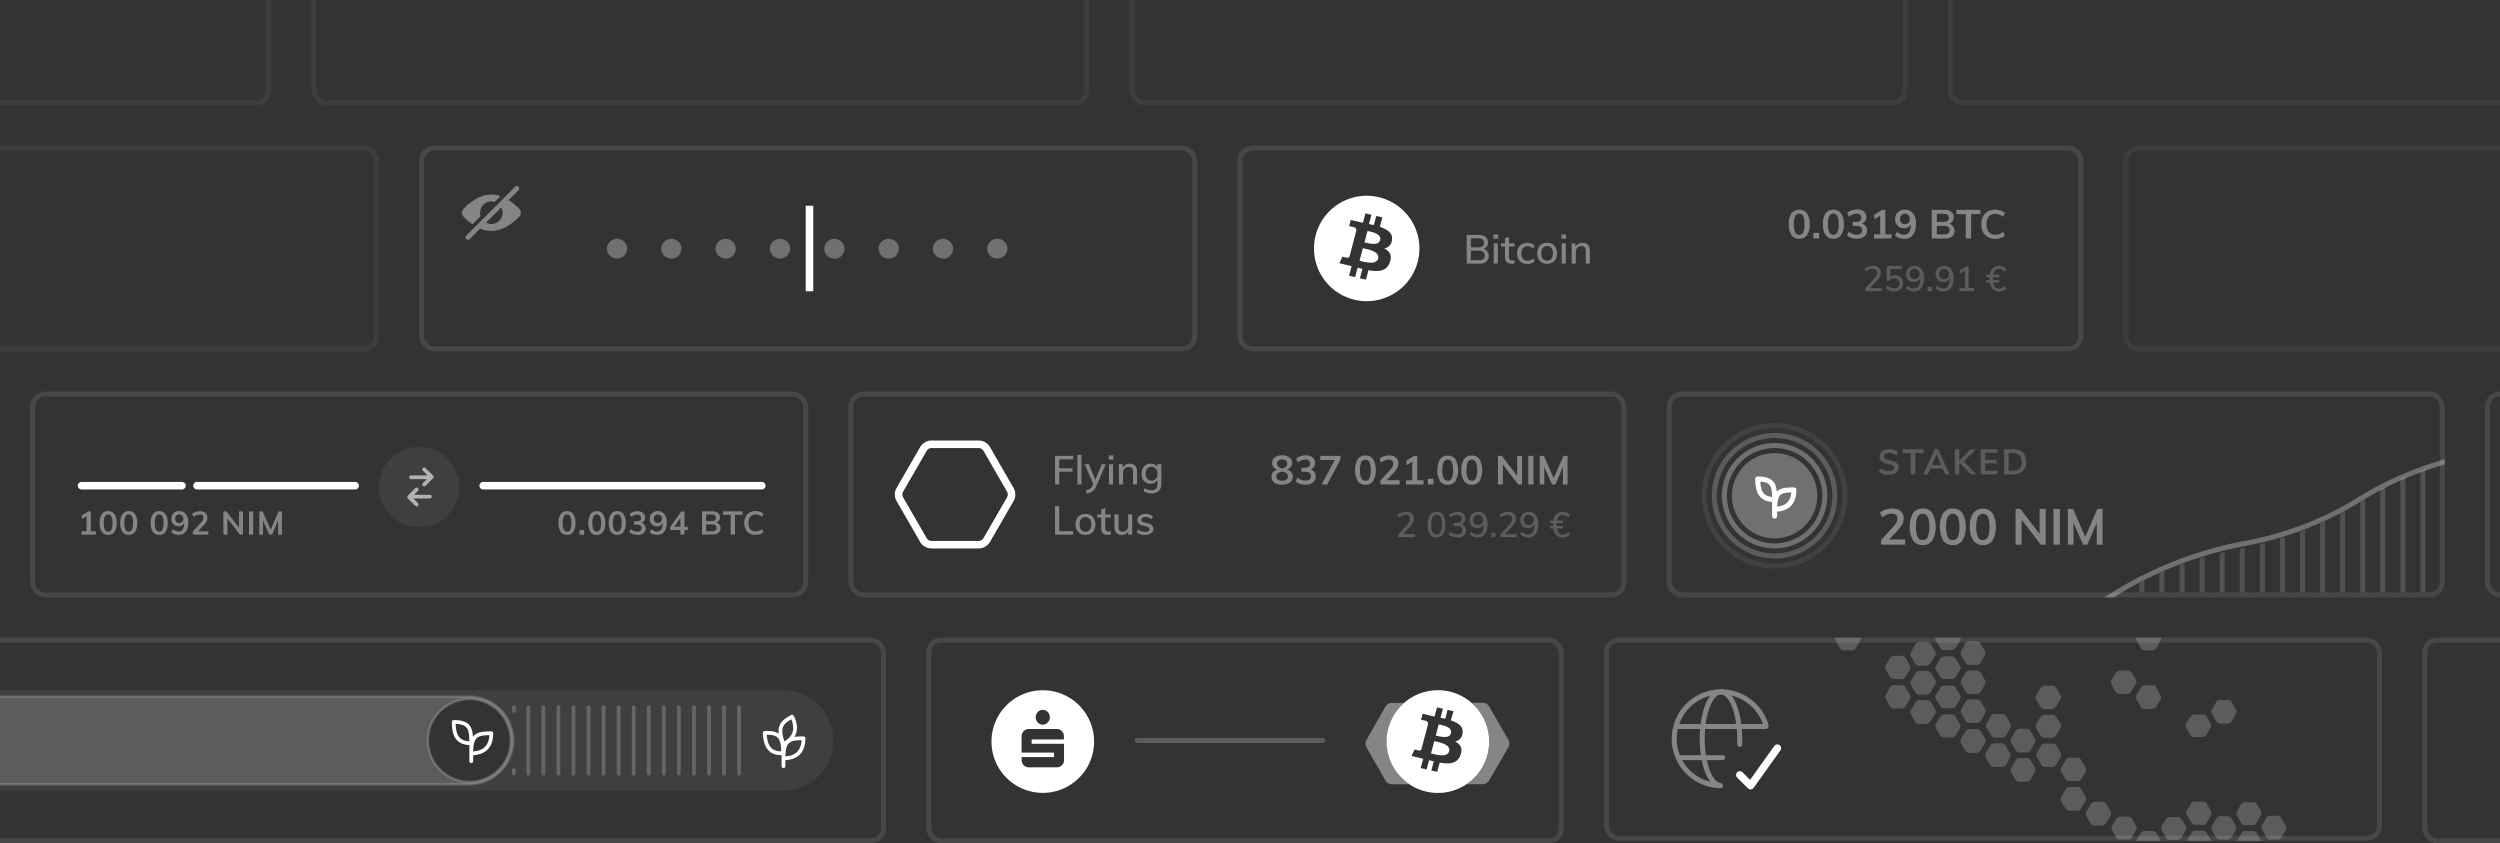 <svg xmlns="http://www.w3.org/2000/svg" viewBox="0 0 996 336">
  <rect x="0" y="0" width="996" height="336" fill="#333333" stroke="none"/>
  <defs>
    <clipPath id="graphic-hold-it-hero">
      <rect x="639" y="254" width="310" height="81" rx="6" fill="none" />
    </clipPath>
    <clipPath id="b">
      <rect x="12" y="156" width="310" height="82" rx="6" fill="none" />
    </clipPath>
    <clipPath id="c">
      <rect x="-54" y="254" width="407" height="82" rx="6" fill="none" />
    </clipPath>
    <clipPath id="d">
      <rect x="664" y="156" width="310" height="82" rx="6" fill="none" />
    </clipPath>
  </defs>
  <g clip-path="url(#graphic-hold-it-hero)">
    <path
      d="M844.33 276.44h3.25a1.87 1.87 0 0 0 1.56-1l1.68-2.89a1.63 1.63 0 0 0 0-1.8l-1.56-2.75a1.75 1.75 0 0 0-1.56-.84h-3.25a1.9 1.9 0 0 0-1.57 1l-1.68 2.76a1.64 1.64 0 0 0 0 1.8l1.56 2.77a1.9 1.9 0 0 0 1.57.95Zm13.23-3.44h-3.13a1.87 1.87 0 0 0-1.56 1l-1.68 2.89a1.6 1.6 0 0 0 0 1.8l1.56 2.76a1.87 1.87 0 0 0 1.56 1h3.25a1.87 1.87 0 0 0 1.56-1l1.57-2.76a1.63 1.63 0 0 0 0-1.8l-1.57-2.89a1.55 1.55 0 0 0-1.56-1.08Zm31.63 14.18 1.57-2.77a1.63 1.63 0 0 0 0-1.8l-1.57-2.76a1.87 1.87 0 0 0-1.56-1h-3.25a1.87 1.87 0 0 0-1.56 1l-1.56 2.76a1.6 1.6 0 0 0 0 1.8l1.68 2.89a1.87 1.87 0 0 0 1.56 1h3.25a4.14 4.14 0 0 0 1.44-1.08Zm-11.66-2.53h-3.25a2.06 2.06 0 0 0-1.56.85l-1.72 2.71a1.64 1.64 0 0 0 0 1.8l1.69 2.76a1.75 1.75 0 0 0 1.56.84h3.25a2.05 2.05 0 0 0 1.56-.84l1.57-2.76a1.63 1.63 0 0 0 0-1.8l-1.63-2.88a1.88 1.88 0 0 0-1.44-.73Zm6.85 49.85h3.13a1.87 1.87 0 0 0 1.56-1l1.57-2.76a1.63 1.63 0 0 0 0-1.8l-1.57-2.77a1.87 1.87 0 0 0-1.56-1h-3a1.87 1.87 0 0 0-1.56 1l-1.68 2.89a1.6 1.6 0 0 0 0 1.8l1.56 2.76a2.05 2.05 0 0 0 1.55.83Zm14.68-6.73 1.68-2.88a1.63 1.63 0 0 0 0-1.8l-1.56-2.64a1.75 1.75 0 0 0-1.56-.84h-3.25a2.07 2.07 0 0 0-1.57.84l-1.56 2.76a1.64 1.64 0 0 0 0 1.8l1.68 2.88a1.75 1.75 0 0 0 1.57.85h3a1.61 1.61 0 0 0 1.57-1Zm-39.93-69.66 1.56-2.76a1.64 1.64 0 0 0 0-1.8l-1.56-2.77a1.9 1.9 0 0 0-1.57-1h-3.13a1.87 1.87 0 0 0-1.56 1l-1.56 2.77a1.64 1.64 0 0 0 0 1.8l1.56 2.76a1.87 1.87 0 0 0 1.56 1h3.25a1.58 1.58 0 0 0 1.45-1Zm20 69.66 1.68-2.88a1.63 1.63 0 0 0 0-1.8l-1.56-2.76a1.87 1.87 0 0 0-1.56-1h-3.29a1.9 1.9 0 0 0-1.57 1l-1.56 2.64a1.64 1.64 0 0 0 0 1.8l1.73 2.83a1.86 1.86 0 0 0 1.56 1h3a1.37 1.37 0 0 0 1.53-.88Zm-4.57 12.62h3a1.87 1.87 0 0 0 1.56-1l1.68-2.89a1.6 1.6 0 0 0 0-1.8l-1.56-2.76a1.87 1.87 0 0 0-1.56-1h-3.13a1.87 1.87 0 0 0-1.56 1l-1.57 2.76a1.64 1.64 0 0 0 0 1.8l1.57 2.77a1.77 1.77 0 0 0 1.56 1.08Zm-136.81-90.62h-3.13a1.87 1.87 0 0 0-1.56 1l-1.68 2.89a1.63 1.63 0 0 0 0 1.8l1.56 2.64a1.87 1.87 0 0 0 1.56 1h3.25a2.09 2.09 0 0 0 1.57-.84l1.68-2.76a1.64 1.64 0 0 0 0-1.8l-1.68-2.77a1.8 1.8 0 0 0-1.57-1.16Zm161.31 89.61 1.68-2.89a1.63 1.63 0 0 0 0-1.8l-1.56-2.76a1.75 1.75 0 0 0-1.56-.84h-3a2.05 2.05 0 0 0-1.56.84l-1.69 2.88a1.64 1.64 0 0 0 0 1.8l1.56 2.77a1.78 1.78 0 0 0 1.57.84h3a2.05 2.05 0 0 0 1.56-.84Zm5.41-4.93h3a1.87 1.87 0 0 0 1.56-1l1.57-2.76a1.65 1.65 0 0 0 0-1.81l-1.68-2.88a1.87 1.87 0 0 0-1.56-1h-3a1.87 1.87 0 0 0-1.56 1l-1.57 2.76a1.65 1.65 0 0 0 0 1.81l1.57 2.76a2.09 2.09 0 0 0 1.67 1.12Zm-145.31-64.74 1.69-2.88a1.64 1.64 0 0 0 0-1.8l-1.57-2.77a1.87 1.87 0 0 0-1.56-1h-3.25a1.87 1.87 0 0 0-1.56 1l-1.56 2.74a1.6 1.6 0 0 0 0 1.8l1.56 2.76a1.87 1.87 0 0 0 1.56 1h3.25a1.3 1.3 0 0 0 1.44-.84Zm30 17.42 1.69-2.88a1.65 1.65 0 0 0 0-1.81l-1.57-2.76a1.87 1.87 0 0 0-1.56-1h-3.13a1.87 1.87 0 0 0-1.56 1l-1.56 2.76a1.61 1.61 0 0 0 0 1.81L783 287a1.87 1.87 0 0 0 1.56 1h3a1.52 1.52 0 0 0 1.55-.87Zm10.11 5.76 1.63-2.89a1.64 1.64 0 0 0 0-1.8l-1.56-2.76a1.88 1.88 0 0 0-1.56-1h-3.13a1.91 1.91 0 0 0-1.57 1l-1.56 2.76a1.64 1.64 0 0 0 0 1.8l1.69 2.88a1.87 1.87 0 0 0 1.56 1h3a1.85 1.85 0 0 0 1.45-.99Zm-20.09-11.53 1.68-2.76a1.64 1.64 0 0 0 0-1.8l-1.73-2.8a1.75 1.75 0 0 0-1.56-.84h-3a2.09 2.09 0 0 0-1.57.84l-1.68 2.77a1.64 1.64 0 0 0 0 1.8l1.68 2.76a1.78 1.78 0 0 0 1.57.84h3a1.72 1.72 0 0 0 1.56-.81Zm-9.86-5.88 1.68-2.77a1.63 1.63 0 0 0 0-1.8l-1.68-2.76a1.75 1.75 0 0 0-1.56-.84h-3.13a1.89 1.89 0 0 0-1.57 1l-1.68 2.88a1.63 1.63 0 0 0 0 1.8l1.56 2.77a1.89 1.89 0 0 0 1.57 1h3.12a2.91 2.91 0 0 0 1.69-1.2Zm60 34.83 1.57-2.76a1.65 1.65 0 0 0 0-1.81l-1.69-2.88a1.87 1.87 0 0 0-1.56-1h-3.13a1.87 1.87 0 0 0-1.56 1l-1.69 2.88a1.65 1.65 0 0 0 0 1.81l1.57 2.76a1.75 1.75 0 0 0 1.56.84h3.25a1.61 1.61 0 0 0 1.65-.84Zm15.16 24.14h3.25a2.05 2.05 0 0 0 1.56-.84l1.69-2.88a1.63 1.63 0 0 0 0-1.8l-1.57-2.77a1.75 1.75 0 0 0-1.56-.84h-3.13a2.05 2.05 0 0 0-1.56.84l-1.69 2.89a1.64 1.64 0 0 0 0 1.8l1.57 2.64a1.35 1.35 0 0 0 1.44 1Zm-35.37-35.67 1.57-2.77a1.64 1.64 0 0 0 0-1.8l-1.68-2.88a1.87 1.87 0 0 0-1.56-1h-3a1.87 1.87 0 0 0-1.56 1l-1.57 2.76a1.64 1.64 0 0 0 0 1.8l1.69 2.89a1.87 1.87 0 0 0 1.56 1h3a2.09 2.09 0 0 0 1.56-1Zm10.11 5.76 1.68-2.88a1.63 1.63 0 0 0 0-1.8l-1.56-2.76a1.75 1.75 0 0 0-1.57-.84h-3.12a2.07 2.07 0 0 0-1.57.84l-1.56 2.76a1.64 1.64 0 0 0 0 1.8l1.68 2.88a1.89 1.89 0 0 0 1.57 1h3a1.85 1.85 0 0 0 1.45-1Zm-49.92-17.41 1.68-2.77a1.63 1.63 0 0 0 0-1.8l-1.68-2.76a1.75 1.75 0 0 0-1.56-.84h-3.13a1.89 1.89 0 0 0-1.57 1l-1.68 2.88a1.64 1.64 0 0 0 0 1.8l1.56 2.77a1.89 1.89 0 0 0 1.57 1h3.25a3.9 3.9 0 0 0 1.53-1.28ZM829.17 322l1.69-2.88a1.65 1.65 0 0 0 0-1.81l-1.57-2.76a1.87 1.87 0 0 0-1.56-1h-3.25a1.87 1.87 0 0 0-1.56 1l-1.69 2.88a1.65 1.65 0 0 0 0 1.81l1.57 2.76a1.87 1.87 0 0 0 1.56 1h3.25a1.81 1.81 0 0 0 1.56-1Zm-20.09-11.65 1.57-2.77a1.63 1.63 0 0 0 0-1.8l-1.57-2.78a1.87 1.87 0 0 0-1.56-1h-3a1.87 1.87 0 0 0-1.56 1l-1.69 2.88a1.64 1.64 0 0 0 0 1.8l1.57 2.77a1.87 1.87 0 0 0 1.56 1h3.13a1.92 1.92 0 0 0 1.56-1.08Zm30.08 17.41 1.68-2.88a1.63 1.63 0 0 0 0-1.8l-1.56-2.64a1.9 1.9 0 0 0-1.57-1h-3.25a1.87 1.87 0 0 0-1.56 1l-1.68 2.88a1.64 1.64 0 0 0 0 1.8l1.56 2.76a1.86 1.86 0 0 0 1.56 1h3.13a2.35 2.35 0 0 0 1.69-1.16Zm-80-46.36 1.69-2.88a1.64 1.64 0 0 0 0-1.8l-1.57-2.77a1.87 1.87 0 0 0-1.56-1h-3.25a1.87 1.87 0 0 0-1.56 1l-1.56 2.77a1.6 1.6 0 0 0 0 1.8l1.56 2.76a1.87 1.87 0 0 0 1.56 1h3.25a1.66 1.66 0 0 0 1.44-.84Zm40.06 23.18 1.56-2.76a1.63 1.63 0 0 0 0-1.8l-1.68-2.88a1.89 1.89 0 0 0-1.57-1h-3.12a1.88 1.88 0 0 0-1.57 1l-1.68 2.86a1.64 1.64 0 0 0 0 1.8l1.56 2.76a1.88 1.88 0 0 0 1.57 1h3.24a1.92 1.92 0 0 0 1.69-1.02Zm-10-5.76 1.58-2.82a1.63 1.63 0 0 0 0-1.8l-1.68-2.88a1.76 1.76 0 0 0-1.57-.84h-3a1.88 1.88 0 0 0-1.57 1l-1.68 2.88a1.64 1.64 0 0 0 0 1.8l1.56 2.77a1.88 1.88 0 0 0 1.57 1h3.12a3.4 3.4 0 0 0 1.69-1.15Zm-10-5.89 1.56-2.76a1.63 1.63 0 0 0 0-1.8l-1.68-2.88a1.76 1.76 0 0 0-1.56-.85h-3a2.1 2.1 0 0 0-1.57.85l-1.68 2.88a1.64 1.64 0 0 0 0 1.8l1.56 2.76a1.76 1.76 0 0 0 1.57.84h3.13a1.61 1.61 0 0 0 1.68-.84Zm89.86 40.72 1.68-2.76a1.63 1.63 0 0 0 0-1.8l-1.68-2.77a1.75 1.75 0 0 0-1.56-.84h-3.13a2.09 2.09 0 0 0-1.57.84l-1.56 2.77a1.64 1.64 0 0 0 0 1.8l1.68 2.88a1.78 1.78 0 0 0 1.57.84h3a2.67 2.67 0 0 0 1.6-1Zm-49.92-52.25 1.68-2.76a1.63 1.63 0 0 0 0-1.8l-1.65-2.84a1.76 1.76 0 0 0-1.57-.84h-3.24a1.88 1.88 0 0 0-1.57 1l-1.56 2.77a1.64 1.64 0 0 0 0 1.8l1.56 2.76a1.88 1.88 0 0 0 1.57 1h3.24a3.69 3.69 0 0 0 1.57-1.13Zm-30-17.53 1.57-2.77a1.64 1.64 0 0 0 0-1.8l-1.57-2.76a1.87 1.87 0 0 0-1.56-1h-3.13a1.87 1.87 0 0 0-1.56 1l-1.56 2.76a1.6 1.6 0 0 0 0 1.8l1.56 2.77a1.87 1.87 0 0 0 1.56 1h3.13a1.87 1.87 0 0 0 1.63-1.04Zm-14.6-4.87h3a2.05 2.05 0 0 0 1.56-.84l1.68-2.76a1.64 1.64 0 0 0 0-1.8l-1.68-2.77a1.75 1.75 0 0 0-1.56-.84h-3a2.09 2.09 0 0 0-1.57.84l-1.68 2.77a1.63 1.63 0 0 0 0 1.8l1.68 2.76a2.09 2.09 0 0 0 1.57.84Zm14.67 16.46 1.57-2.77a1.64 1.64 0 0 0 0-1.8l-1.57-2.76a1.87 1.87 0 0 0-1.56-1h-3.13a1.87 1.87 0 0 0-1.56 1l-1.56 2.76a1.6 1.6 0 0 0 0 1.8l1.56 2.77a1.87 1.87 0 0 0 1.56 1h3.13a1.87 1.87 0 0 0 1.56-.98Zm-10.1-5.77 1.68-2.76a1.63 1.63 0 0 0 0-1.8l-1.68-2.77a1.75 1.75 0 0 0-1.56-.84h-3a2.09 2.09 0 0 0-1.57.84l-1.68 2.77a1.63 1.63 0 0 0 0 1.8l1.68 2.76a1.78 1.78 0 0 0 1.57.84h3a1.72 1.72 0 0 0 1.56-.82Zm-9.86-5.69 1.68-2.77a1.63 1.63 0 0 0 0-1.8l-1.68-2.76a1.75 1.75 0 0 0-1.56-.84h-3.13a1.89 1.89 0 0 0-1.57 1l-1.68 2.88a1.63 1.63 0 0 0 0 1.8l1.56 2.77a1.89 1.89 0 0 0 1.57 1h3.12a4.62 4.62 0 0 0 1.69-1.2Zm49.92 28.94 1.68-2.76a1.63 1.63 0 0 0 0-1.8l-1.68-2.77a1.76 1.76 0 0 0-1.57-.84h-3.24a1.86 1.86 0 0 0-1.57 1l-1.56 2.64a1.64 1.64 0 0 0 0 1.8l1.68 2.88a1.75 1.75 0 0 0 1.57.84h3.12a1.89 1.89 0 0 0 1.57-1.04Zm35.24 47.45h3.25a1.87 1.87 0 0 0 1.56-1l1.57-2.77a1.63 1.63 0 0 0 0-1.8l-1.57-2.76a1.87 1.87 0 0 0-1.56-1h-3.25a2.05 2.05 0 0 0-1.56.84l-1.68 2.88a1.6 1.6 0 0 0 0 1.8l1.56 2.77a2.25 2.25 0 0 0 1.68 1Z"
      fill="#fff" opacity=".2" style="isolation:isolate" />
    <g opacity=".4" fill="none" stroke="#fff" stroke-linecap="round" stroke-width="2">
      <path d="M685.39 313a18.68 18.68 0 1 1 18.17-24.12" />
      <path
        d="M693.1 296.6v-2.28c0-10.32-3.34-18.68-7.47-18.68s-7.47 8.36-7.47 18.68c0 10.07 3.19 18.28 7.18 18.67M668 289.43h35.55m-34.67 12.41h17.43" />
    </g>
    <path d="m693.15 308.73 4.27 4.27 10.68-14.94" fill="none" stroke="#fff" stroke-linecap="round"
      stroke-linejoin="round" stroke-width="3" />
  </g>
  <rect x="640" y="255" width="308" height="79" rx="5" fill="none" stroke="#fff" stroke-opacity=".1" stroke-width="2" />
  <rect x="847" y="59" width="308" height="80" rx="5" fill="none" stroke="#fff" stroke-opacity=".05" stroke-width="2" />
  <rect x="966" y="255" width="308" height="80" rx="5" fill="none" stroke="#fff" stroke-opacity=".1" stroke-width="2" />
  <rect x="991" y="157" width="308" height="80" rx="5" fill="none" stroke="#fff" stroke-opacity=".1" stroke-width="2" />
  <g opacity=".4" fill="#fff">
    <path
      d="M202.65 79.71a21.25 21.25 0 0 1 4.3 3.6 2.17 2.17 0 0 1 0 2.9C204.4 89 200.16 92 195.91 92h-.3a11 11 0 0 1-4.31-.94l-4.15 4.15a1 1 0 0 1-1.63-1.09l19.5-19.5a.66.66 0 0 0 .17-.29 1 1 0 0 1 1.44 1.38l-4 4Zm-5.59 9.35a4.56 4.56 0 0 0 3-3 4.31 4.31 0 0 0-.2-3.06.25.25 0 0 0-.34-.12h-.06l-5.56 5.56a.24.24 0 0 0 0 .35l.07.05a4.26 4.26 0 0 0 3.09.22Z"
      fill-rule="evenodd" />
    <path
      d="M191.37 86.17a.27.27 0 0 0 .06-.24 4.6 4.6 0 0 1-.18-1.16 4.5 4.5 0 0 1 4.5-4.5 4.07 4.07 0 0 1 1.16.17.26.26 0 0 0 .24-.06l1.94-1.95a.23.23 0 0 0 .07-.23.25.25 0 0 0-.16-.2 10.43 10.43 0 0 0-3.24-.49c-4.3-.06-8.6 3-11.18 5.8a2.14 2.14 0 0 0 0 2.9 21.58 21.58 0 0 0 3.44 3 .26.26 0 0 0 .32 0l3.05-3Z" />
  </g>
  <path
    d="M245.83 103a4.09 4.09 0 0 1-2-.5 4.22 4.22 0 0 1-1.48-1.43 3.94 3.94 0 0 1-.55-2 3.82 3.82 0 0 1 .51-1.91 4.06 4.06 0 0 1 1.43-1.45 3.9 3.9 0 0 1 2.09-.57 3.85 3.85 0 0 1 2 .52 4 4 0 0 1 1.45 1.39 3.64 3.64 0 0 1 .57 2 4 4 0 0 1-2 3.41 3.79 3.79 0 0 1-2 .53Zm21.65 0a4 4 0 0 1-3.48-1.93 3.76 3.76 0 0 1-.55-2 3.82 3.82 0 0 1 .51-1.91 4.06 4.06 0 0 1 5.5-1.5 4 4 0 0 1 1.45 1.39 3.64 3.64 0 0 1 .57 2 3.69 3.69 0 0 1-.55 2 4 4 0 0 1-3.45 2Zm21.64 0a4.09 4.09 0 0 1-2-.5 4.14 4.14 0 0 1-1.48-1.43 3.94 3.94 0 0 1-.55-2 3.82 3.82 0 0 1 .51-1.91 4.06 4.06 0 0 1 1.4-1.42 3.9 3.9 0 0 1 2.09-.57 3.85 3.85 0 0 1 2 .52 4 4 0 0 1 1.45 1.39 3.64 3.64 0 0 1 .57 2 3.69 3.69 0 0 1-.55 2 3.76 3.76 0 0 1-1.45 1.43 3.82 3.82 0 0 1-1.99.49Zm21.64 0a4.12 4.12 0 0 1-2-.5 4.19 4.19 0 0 1-1.47-1.43 3.76 3.76 0 0 1-.55-2 3.92 3.92 0 0 1 .5-1.91 4.06 4.06 0 0 1 1.43-1.45 3.93 3.93 0 0 1 2.09-.57 3.85 3.85 0 0 1 2 .52 4 4 0 0 1 1.46 1.39 3.64 3.64 0 0 1 .57 2 3.79 3.79 0 0 1-.55 2 4 4 0 0 1-3.46 2Zm21.65 0a4.09 4.09 0 0 1-2-.5 4.14 4.14 0 0 1-1.48-1.43 3.89 3.89 0 0 1 0-3.92 4.06 4.06 0 0 1 1.43-1.45 4.07 4.07 0 0 1 4.07 0 4 4 0 0 1 1.45 1.39 3.64 3.64 0 0 1 .57 2 3.69 3.69 0 0 1-.55 2 4 4 0 0 1-3.45 2Zm21.64 0a4.09 4.09 0 0 1-2-.5 4.19 4.19 0 0 1-1.47-1.43 3.76 3.76 0 0 1-.55-2 3.92 3.92 0 0 1 .5-1.91 4.06 4.06 0 0 1 1.47-1.42 3.93 3.93 0 0 1 2.09-.57 3.85 3.85 0 0 1 2 .52 4.05 4.05 0 0 1 1.46 1.39 3.64 3.64 0 0 1 .57 2 3.79 3.79 0 0 1-.55 2 4 4 0 0 1-3.46 2Zm21.65 0a4.09 4.09 0 0 1-2-.5 4.14 4.14 0 0 1-1.48-1.43 3.76 3.76 0 0 1-.55-2 3.82 3.82 0 0 1 .51-1.91 4 4 0 0 1 1.43-1.45 4.07 4.07 0 0 1 4.07 0 4 4 0 0 1 1.45 1.39 3.64 3.64 0 0 1 .57 2 3.69 3.69 0 0 1-.55 2 4 4 0 0 1-3.45 2Zm21.64 0a3.95 3.95 0 0 1-3.47-1.93 3.76 3.76 0 0 1-.55-2 3.81 3.81 0 0 1 .5-1.91 4.06 4.06 0 0 1 1.43-1.45 3.9 3.9 0 0 1 2.09-.57 3.85 3.85 0 0 1 2 .52 4 4 0 0 1 1.45 1.39 3.57 3.57 0 0 1 .58 2 4 4 0 0 1-4 3.94Z"
    fill="#fff" opacity=".3" style="isolation:isolate" />
  <path d="M322.5 83.47v31.06" fill="none" stroke="#fff" stroke-linecap="square" stroke-width="3" />
  <rect x="168" y="59" width="308" height="80" rx="5" fill="none" stroke="#fff" stroke-opacity=".1" stroke-width="2" />
  <rect x="-158" y="59" width="308" height="80" rx="5" fill="none" stroke="#fff" stroke-opacity=".05"
    stroke-width="2" />
  <rect x="-201" y="-39" width="308" height="80" rx="5" fill="none" stroke="#fff" stroke-opacity=".05"
    stroke-width="2" />
  <rect x="125" y="-39" width="308" height="80" rx="5" fill="none" stroke="#fff" stroke-opacity=".05"
    stroke-width="2" />
  <rect x="451" y="-39" width="308" height="80" rx="5" fill="none" stroke="#fff" stroke-opacity=".05"
    stroke-width="2" />
  <rect x="777" y="-39" width="308" height="80" rx="5" fill="none" stroke="#fff" stroke-opacity=".05"
    stroke-width="2" />
  <path
    d="M584.33 105V93.61h4.77a4.3 4.3 0 0 1 2.73.78 2.89 2.89 0 0 1 .45 3.86 2.84 2.84 0 0 1-1.47 1v-.13a2.86 2.86 0 0 1 1.69 1 3.12 3.12 0 0 1-.41 4.16 4.47 4.47 0 0 1-2.83.8Zm1.63-1.33h3.14a3 3 0 0 0 1.82-.45 1.64 1.64 0 0 0 .59-1.42 1.73 1.73 0 0 0-.59-1.44 2.85 2.85 0 0 0-1.82-.48H586Zm0-5.12h2.86a2.89 2.89 0 0 0 1.81-.46 1.63 1.63 0 0 0 .59-1.38 1.54 1.54 0 0 0-.59-1.33 3 3 0 0 0-1.81-.44H586Zm9.16 6.45v-8.06h1.62V105ZM595 93.42h1.87v1.69H595Zm3 4.76v-1.24h5.41v1.24Zm5.39 5.44v1.32a2.85 2.85 0 0 1-.58.12 3.05 3.05 0 0 1-.62 0 2.66 2.66 0 0 1-1.94-.69 2.84 2.84 0 0 1-.68-2.06v-7.39l1.61-.56v7.87a2 2 0 0 0 .18.93 1.06 1.06 0 0 0 .48.46 1.78 1.78 0 0 0 .7.13 2.77 2.77 0 0 0 .42 0 2.89 2.89 0 0 0 .43-.1Zm5 1.49a4.24 4.24 0 0 1-2.12-.51 3.56 3.56 0 0 1-1.36-1.44 5.18 5.18 0 0 1 0-4.4 3.63 3.63 0 0 1 1.39-1.49 4.26 4.26 0 0 1 2.15-.53 4.66 4.66 0 0 1 1.61.28 3.23 3.23 0 0 1 1.28.76l-.45 1.22a4.68 4.68 0 0 0-1.14-.67 3.05 3.05 0 0 0-1.15-.22 2.34 2.34 0 0 0-1.83.75 3.18 3.18 0 0 0-.65 2.14 3.14 3.14 0 0 0 .65 2.13 2.34 2.34 0 0 0 1.83.74 3.14 3.14 0 0 0 1.15-.23 4.38 4.38 0 0 0 1.14-.67l.49 1.17a3.55 3.55 0 0 1-1.31.75 5.25 5.25 0 0 1-1.66.27Zm8 0a4.19 4.19 0 0 1-2.1-.51 3.49 3.49 0 0 1-1.36-1.44 4.9 4.9 0 0 1-.48-2.24 4.83 4.83 0 0 1 .48-2.21 3.41 3.41 0 0 1 1.36-1.45 4.19 4.19 0 0 1 2.1-.52 4 4 0 0 1 2.06.52 3.45 3.45 0 0 1 1.38 1.45 4.71 4.71 0 0 1 .49 2.21 4.78 4.78 0 0 1-.49 2.24 3.42 3.42 0 0 1-1.38 1.44 4.06 4.06 0 0 1-2.07.51Zm0-1.28a2 2 0 0 0 1.68-.73 3.39 3.39 0 0 0 .6-2.18 3.3 3.3 0 0 0-.6-2.13 2 2 0 0 0-1.68-.75 2.12 2.12 0 0 0-1.72.75 3.3 3.3 0 0 0-.6 2.13 3.39 3.39 0 0 0 .59 2.18 2.11 2.11 0 0 0 1.73.73Zm5.8 1.17v-8.06h1.62V105Zm-.11-11.58h1.87v1.69h-1.87Zm4.07 11.58v-6.93a8.47 8.47 0 0 0-.1-1.13h1.54l.14 1.63-.16.09a2.77 2.77 0 0 1 1.12-1.42 3.31 3.31 0 0 1 1.8-.5c1.93 0 2.89 1.09 2.89 3.25v5h-1.61v-4.94a2.26 2.26 0 0 0-.42-1.52 1.6 1.6 0 0 0-1.28-.48 2.19 2.19 0 0 0-1.66.64 2.34 2.34 0 0 0-.61 1.71v4.6Zm90.65-9.87a3.59 3.59 0 0 1-3.09-1.49 7.41 7.41 0 0 1-1.07-4.34 7.4 7.4 0 0 1 1.06-4.3 4 4 0 0 1 6.19 0 7.36 7.36 0 0 1 1.11 4.29 7.42 7.42 0 0 1-1.07 4.35 3.59 3.59 0 0 1-3.13 1.49Zm0-1.6a1.7 1.7 0 0 0 1.62-1 7.64 7.64 0 0 0 .51-3.23 7.43 7.43 0 0 0-.51-3.19 1.81 1.81 0 0 0-3.24 0 7.33 7.33 0 0 0-.51 3.17 7.64 7.64 0 0 0 .51 3.23 1.71 1.71 0 0 0 1.62 1.02Zm5.67-.77h2.26V95h-2.26Zm7.94 2.37a3.59 3.59 0 0 1-3.09-1.49 7.41 7.41 0 0 1-1.07-4.34 7.4 7.4 0 0 1 1.06-4.3 4 4 0 0 1 6.19 0 7.36 7.36 0 0 1 1.07 4.32 7.42 7.42 0 0 1-1.07 4.35 3.59 3.59 0 0 1-3.09 1.46Zm0-1.6a1.71 1.71 0 0 0 1.62-1 7.64 7.64 0 0 0 .51-3.23 7.43 7.43 0 0 0-.54-3.2 1.81 1.81 0 0 0-3.24 0 7.33 7.33 0 0 0-.51 3.17 7.64 7.64 0 0 0 .51 3.23 1.71 1.71 0 0 0 1.65 1.03Zm9.39 1.58a7.62 7.62 0 0 1-2.23-.33 4.88 4.88 0 0 1-1.74-1l.7-1.5a6.06 6.06 0 0 0 1.54.89 4.86 4.86 0 0 0 1.65.29 2.61 2.61 0 0 0 1.63-.42 1.6 1.6 0 0 0 .53-1.32 1.51 1.51 0 0 0-.55-1.28 2.73 2.73 0 0 0-1.68-.42h-1.5v-1.61h1.23A2.69 2.69 0 0 0 741 88a1.45 1.45 0 0 0 .56-1.25 1.52 1.52 0 0 0-.48-1.21 2 2 0 0 0-1.33-.42 4.43 4.43 0 0 0-1.57.31 5.16 5.16 0 0 0-1.52.88l-.7-1.51a5.18 5.18 0 0 1 1.74-1 6.93 6.93 0 0 1 2.16-.35 4.63 4.63 0 0 1 1.94.37 2.91 2.91 0 0 1 1.28 1.05 2.8 2.8 0 0 1 .45 1.59 2.88 2.88 0 0 1-.53 1.74 2.78 2.78 0 0 1-1.49 1v-.16a3 3 0 0 1 1.72 1 3.1 3.1 0 0 1-.5 4.2 4.65 4.65 0 0 1-2.93.87Zm9.27-1v-8.98l1 .22-3.34 2v-1.82l3.16-1.92h1.2v10.45Zm-2.48.94v-1.71h7V95Zm12.23-11.52a4 4 0 0 1 3.33 1.46 6.44 6.44 0 0 1 1.17 4.16 8.61 8.61 0 0 1-.56 3.26 4.43 4.43 0 0 1-1.58 2.06 4.37 4.37 0 0 1-2.5.71 6 6 0 0 1-2-.34 5 5 0 0 1-1.68-1l.7-1.51a6.28 6.28 0 0 0 1.52.91 3.8 3.8 0 0 0 1.4.28 2.21 2.21 0 0 0 2-1.12 6.31 6.31 0 0 0 .69-3.25v-.87l.22.4a2.62 2.62 0 0 1-.57 1.2 3.09 3.09 0 0 1-1.08.79 3.38 3.38 0 0 1-1.37.27 3.53 3.53 0 0 1-1.81-.46 3.49 3.49 0 0 1-1.23-1.3 3.92 3.92 0 0 1-.45-1.9 3.74 3.74 0 0 1 .5-2 3.5 3.5 0 0 1 1.34-1.28 4 4 0 0 1 2-.48Zm.12 1.63a1.86 1.86 0 0 0-1.44.58 2.05 2.05 0 0 0-.53 1.5 2.12 2.12 0 0 0 .53 1.52 1.88 1.88 0 0 0 1.44.56 2.14 2.14 0 0 0 1-.25 1.87 1.87 0 0 0 .71-.74 2.28 2.28 0 0 0 .25-1.09 2.25 2.25 0 0 0-.25-1.09 1.82 1.82 0 0 0-.71-.72 2.13 2.13 0 0 0-1-.32ZM769.61 95V83.61h5a4.38 4.38 0 0 1 2.75.78 2.62 2.62 0 0 1 1 2.19 2.59 2.59 0 0 1-.53 1.65 2.71 2.71 0 0 1-1.48 1v-.13a2.87 2.87 0 0 1 1.69 1 2.8 2.8 0 0 1 .61 1.86 2.76 2.76 0 0 1-1 2.28 4.47 4.47 0 0 1-2.88.82Zm2-1.62h2.93a2.75 2.75 0 0 0 1.66-.38 1.51 1.51 0 0 0 .53-1.28 1.53 1.53 0 0 0-.53-1.28 2.63 2.63 0 0 0-1.65-.42h-2.93Zm0-5h2.64a2.71 2.71 0 0 0 1.64-.4 1.42 1.42 0 0 0 .52-1.2 1.37 1.37 0 0 0-.52-1.2 2.79 2.79 0 0 0-1.64-.39h-2.64ZM783.17 95v-9.7h-3.71v-1.69H789v1.69h-3.71V95Zm11.71.13a5.87 5.87 0 0 1-2.94-.71 4.82 4.82 0 0 1-1.92-2 6.81 6.81 0 0 1-.66-3.1 6.65 6.65 0 0 1 .66-3.07 4.68 4.68 0 0 1 1.92-2 5.77 5.77 0 0 1 2.94-.72 6.61 6.61 0 0 1 2.16.35 4.44 4.44 0 0 1 1.7 1l-.67 1.51a5.4 5.4 0 0 0-1.54-.9 4.63 4.63 0 0 0-1.61-.29 3.15 3.15 0 0 0-2.56 1.08 4.59 4.59 0 0 0-.9 3.07 4.73 4.73 0 0 0 .9 3.1 3.15 3.15 0 0 0 2.56 1.07 4.73 4.73 0 0 0 1.61-.27 5.7 5.7 0 0 0 1.54-.91l.67 1.5a4.35 4.35 0 0 1-1.7 1 6.83 6.83 0 0 1-2.16.34Z"
    fill="#fff" opacity=".4" style="isolation:isolate" />
  <path
    d="M743.09 116v-1.08l3.43-3.76a6.06 6.06 0 0 0 1-1.32 2.48 2.48 0 0 0 .31-1.19 1.45 1.45 0 0 0-.45-1.15 1.73 1.73 0 0 0-1.24-.4 3.68 3.68 0 0 0-1.4.28 5.11 5.11 0 0 0-1.37.81l-.52-1.08a4.56 4.56 0 0 1 1.5-.87 5.48 5.48 0 0 1 1.84-.32 3.88 3.88 0 0 1 1.63.32 2.53 2.53 0 0 1 1.08.93 2.56 2.56 0 0 1 .37 1.41 3.71 3.71 0 0 1-.37 1.64 8 8 0 0 1-1.26 1.72l-3.21 3.46-.14-.59h5.39V116Zm11.59.1a5.37 5.37 0 0 1-1.82-.32 4.36 4.36 0 0 1-1.48-.87l.5-1.08a5.4 5.4 0 0 0 1.39.81 3.71 3.71 0 0 0 1.42.28 2.07 2.07 0 0 0 1.54-.53 2 2 0 0 0 .56-1.5 2.1 2.1 0 0 0-.25-1.06 1.82 1.82 0 0 0-.71-.72 2.25 2.25 0 0 0-1.07-.25 2.71 2.71 0 0 0-2.17 1h-.92V106h6.1v1.16h-4.67v3.7l-.45-.07a3 3 0 0 1 1-.84 3.16 3.16 0 0 1 1.4-.29 3.22 3.22 0 0 1 1.64.4 2.59 2.59 0 0 1 1.09 1.11 3.39 3.39 0 0 1 .39 1.66 3.31 3.31 0 0 1-.43 1.7 3 3 0 0 1-1.22 1.13 4 4 0 0 1-1.86.41Zm8-10.18a3.4 3.4 0 0 1 2.84 1.26 5.66 5.66 0 0 1 1 3.61 7.66 7.66 0 0 1-.48 2.87 3.85 3.85 0 0 1-1.34 1.82 3.58 3.58 0 0 1-2.13.63 4.79 4.79 0 0 1-1.71-.31 4.16 4.16 0 0 1-1.45-.88l.53-1.08a5 5 0 0 0 1.33.84 3.43 3.43 0 0 0 1.27.26 2.1 2.1 0 0 0 1.88-1.07 5.85 5.85 0 0 0 .66-3.05v-1l.19.37a2.54 2.54 0 0 1-.52 1.16 2.65 2.65 0 0 1-1 .74 3.32 3.32 0 0 1-2.89-.13 2.77 2.77 0 0 1-1.08-1.12 3.45 3.45 0 0 1-.39-1.66 3.29 3.29 0 0 1 .42-1.67 3 3 0 0 1 1.16-1.16 3.38 3.38 0 0 1 1.68-.42Zm.08 1.18a1.82 1.82 0 0 0-1.41.56 2.32 2.32 0 0 0 0 3 1.88 1.88 0 0 0 1.43.56 2.09 2.09 0 0 0 1-.25 1.87 1.87 0 0 0 .72-.73 2.26 2.26 0 0 0 .25-1 2.21 2.21 0 0 0-.25-1.06 1.85 1.85 0 0 0-.72-.72 2 2 0 0 0-1.03-.36Zm5.27 7.22h1.68V116H768Zm6.41-8.4a3.42 3.42 0 0 1 2.84 1.26 5.66 5.66 0 0 1 1 3.61 7.66 7.66 0 0 1-.48 2.87 3.92 3.92 0 0 1-1.34 1.82 3.58 3.58 0 0 1-2.13.63 4.75 4.75 0 0 1-1.71-.31 4.29 4.29 0 0 1-1.46-.88l.54-1.08a5 5 0 0 0 1.33.84 3.39 3.39 0 0 0 1.27.26 2.1 2.1 0 0 0 1.88-1.07 6 6 0 0 0 .65-3.05v-1l.2.37a2.54 2.54 0 0 1-.52 1.16 2.65 2.65 0 0 1-1 .74 3.14 3.14 0 0 1-1.29.27 3.18 3.18 0 0 1-1.61-.4 2.82 2.82 0 0 1-1.07-1.12 3.34 3.34 0 0 1-.4-1.66 3.29 3.29 0 0 1 .42-1.67 3 3 0 0 1 1.17-1.16 3.38 3.38 0 0 1 1.68-.42Zm.08 1.18a1.82 1.82 0 0 0-1.41.56 2.28 2.28 0 0 0 0 3 1.87 1.87 0 0 0 1.42.56 2.11 2.11 0 0 0 1-.25 1.78 1.78 0 0 0 .71-.73 2.15 2.15 0 0 0 .26-1 2.11 2.11 0 0 0-.26-1.06 1.76 1.76 0 0 0-.71-.72 2 2 0 0 0-1.02-.36Zm8.31 8.24V107l.77.28-2.8 1.73v-1.33l2.65-1.65h.84v9.31Zm-2.18.66v-1.19h5.82V116Zm15.66.11a3.41 3.41 0 0 1-2-.6 3.77 3.77 0 0 1-1.29-1.74 7.79 7.79 0 0 1-.43-2.77 7.65 7.65 0 0 1 .43-2.74 3.77 3.77 0 0 1 1.29-1.74 3.41 3.41 0 0 1 2-.6 4.27 4.27 0 0 1 1.63.32 4 4 0 0 1 1.36.9l-.52 1.08a4.74 4.74 0 0 0-1.21-.83 2.75 2.75 0 0 0-1.2-.28 1.92 1.92 0 0 0-1.76 1A5.76 5.76 0 0 0 794 111a5.88 5.88 0 0 0 .58 3 1.91 1.91 0 0 0 1.76 1 2.77 2.77 0 0 0 1.2-.28 5 5 0 0 0 1.21-.82l.52 1.07a4 4 0 0 1-1.36.9 4.34 4.34 0 0 1-1.63.32Zm-5-3.55v-1h5.21v1Zm0-2.15v-1h5.21v1Z"
    fill="#fff" opacity=".2" style="isolation:isolate" />
  <path
    d="M539.42 119.37a21 21 0 0 0 25.45-15.29 21 21 0 1 0-25.45 15.29Zm10.31-29c3 1 5.26 2.49 4.83 5.27a3.74 3.74 0 0 1-3.08 3.36c2.16 1.07 3.26 2.71 2.21 5.55-1.3 3.54-4.38 3.83-8.49 3.09l-1 3.8-2.41-.57 1-3.75c-.64-.15-1.28-.3-1.92-.47l-1 3.77-2.4-.57 1-3.81-.65-.16-1.06-.26-3.14-.75 1.2-2.62s1.77.45 1.75.42a.88.88 0 0 0 1.1-.55l1.58-6 .25.06-.25-.08 1.12-4.29c0-.49-.14-1.1-1.12-1.33l-1.75-.41.64-2.45 3.33.79 1.54.34L544 85l2.4.57-1 3.69 1.93.43 1-3.66 2.41.57-1 3.76ZM542.11 104c2 .49 6.26 1.57 6.94-1s-3.46-3.56-5.49-4l-.6-.13-1.32 5Zm1.89-7.36c1.64.41 5.22 1.32 5.84-1s-2.84-3.16-4.54-3.52l-.49-.1-1.2 4.57.39.1Z"
    fill="#fff" fill-rule="evenodd" />
  <rect x="494" y="59" width="335" height="80" rx="5" fill="none" stroke="#fff" stroke-opacity=".1" stroke-width="2" />
  <path d="M453 294a1 1 0 0 0 0 2Zm74 2a1 1 0 0 0 0-2Zm-74 0h74v-2h-74Z" fill="#fff" opacity=".2"
    style="isolation:isolate" />
  <path
    d="M410.49 315.27a20.44 20.44 0 1 0-14.88-24.77 20.44 20.44 0 0 0 14.88 24.77Zm3.85-32.22a2.72 2.72 0 0 1 2.2 0 2.86 2.86 0 0 1 .88.6 3.22 3.22 0 0 1 .61 1 3 3 0 0 1 .23 1.12 3.19 3.19 0 0 1-.23 1.15 3.12 3.12 0 0 1-1.49 1.55 2.93 2.93 0 0 1-1.1.24 2.72 2.72 0 0 1-1.1-.24 2.93 2.93 0 0 1-.88-.64 3 3 0 0 1-.61-.91 3.06 3.06 0 0 1-.23-1.15 3 3 0 0 1 .23-1.12 3.22 3.22 0 0 1 .61-1 2.86 2.86 0 0 1 .88-.6Zm-5.6 7.59a2.53 2.53 0 0 1 1.06-.2h11.28a2.53 2.53 0 0 1 1.06.2 2.87 2.87 0 0 1 .92.64 3.22 3.22 0 0 1 .61 1 2.73 2.73 0 0 1 .19 1.11v1.2H411v1.74h12.91v6.44a3.09 3.09 0 0 1-.19 1.15 3 3 0 0 1-1.53 1.55 2.42 2.42 0 0 1-1.06.24H409.8a2.42 2.42 0 0 1-1.06-.24 3.2 3.2 0 0 1-.92-.63 3 3 0 0 1-.57-.92 3 3 0 0 1-.23-1.15v-1.15h12.91v-1.79H407v-6.44a2.76 2.76 0 0 1 .23-1.11 2.66 2.66 0 0 1 1.49-1.59Zm159.17 24.63a20.43 20.43 0 0 0 24.77-14.89 20.43 20.43 0 1 0-24.77 14.89ZM578 287c3 1 5.12 2.43 4.69 5.13a3.63 3.63 0 0 1-3 3.28c2.1 1 3.18 2.63 2.16 5.4-1.27 3.44-4.28 3.73-8.27 3l-1 3.7-2.35-.55 1-3.65-1.87-.46-1 3.66L566 306l1-3.71-.63-.16-1-.25-3-.72 1.16-2.56s1.73.44 1.71.41a.87.87 0 0 0 1.07-.53l1.53-5.85.25.06-.24-.07 1.09-4.18a1.19 1.19 0 0 0-1.09-1.29s-1.7-.41-1.7-.41l.62-2.38 3.23.77 1.5.34 1-3.67 2.34.56-.94 3.59c.63.13 1.25.27 1.88.42l.93-3.57 2.35.56L578 287Zm-7.42 13.28c1.91.48 6.09 1.54 6.76-1s-3.37-3.46-5.35-3.88l-.58-.13-1.29 4.91.46.11Zm1.8-7.17c1.6.41 5.08 1.29 5.68-1s-2.76-3.07-4.41-3.42c-.19 0-.35-.07-.48-.11l-1.17 4.47Z"
    fill="#fff" fill-rule="evenodd" />
  <path
    d="M584.16 312.46a20.44 20.44 0 0 0 2.09-32.46h4.44a3 3 0 0 1 2.63 1.52l7.61 13.19a3 3 0 0 1 0 3l-7.61 13.19a3.05 3.05 0 0 1-2.63 1.52Zm-22.62 0h-7a3 3 0 0 1-2.6-1.52l-7.52-13.19a3.1 3.1 0 0 1 0-3l7.52-13.19a3 3 0 0 1 2.6-1.52h5a20.44 20.44 0 0 0 2.07 32.46Zm0 0h8a3 3 0 0 0 2.6-1.52l.34-.59.34.59a3.06 3.06 0 0 0 2.64 1.52h8.69a20.38 20.38 0 0 1-16.25 2.81 20.09 20.09 0 0 1-6.36-2.81ZM559.47 280a20.44 20.44 0 0 1 26.78 0h-10.78a3 3 0 0 0-2.63 1.52l-.35.6-.33-.6a3 3 0 0 0-2.61-1.52Z"
    fill="#fff" fill-rule="evenodd" opacity=".4" style="isolation:isolate" />
  <rect x="370" y="255" width="252" height="80" rx="5" fill="none" stroke="#fff" stroke-opacity=".1" stroke-width="2" />
  <g clip-path="url(#b)">
    <path d="M167 178a16 16 0 0 1 16 16 16 16 0 0 1-16 16 16 16 0 0 1-16-16 16 16 0 0 1 16-16Z" fill="#fff"
      opacity=".06" style="isolation:isolate" />
    <path d="m166 201-3-3 3-3m-1.82 2.87h7.07M169 187l3 3-3 3m1.82-2.86h-7.07" fill="none" stroke="#fff"
      stroke-linecap="round" stroke-linejoin="round" stroke-width="1.5" opacity=".6" style="isolation:isolate" />
    <path d="M192.5 193.5h111" fill="none" stroke="#fff" stroke-linecap="round" stroke-width="3" />
    <path
      d="M225.9 213.1a2.91 2.91 0 0 1-2.51-1.2 6 6 0 0 1-.87-3.53 6.08 6.08 0 0 1 .86-3.52 2.9 2.9 0 0 1 2.52-1.21 2.87 2.87 0 0 1 2.51 1.21 6 6 0 0 1 .87 3.51 6 6 0 0 1-.87 3.54 2.91 2.91 0 0 1-2.51 1.2Zm0-1.3a1.37 1.37 0 0 0 1.31-.81 6.17 6.17 0 0 0 .42-2.63 5.93 5.93 0 0 0-.42-2.59 1.46 1.46 0 0 0-2.62 0 5.83 5.83 0 0 0-.42 2.57 6.17 6.17 0 0 0 .42 2.63 1.37 1.37 0 0 0 1.31.83Zm5-.62h1.83V213h-1.83v-1.82Zm6.84 1.92a2.91 2.91 0 0 1-2.51-1.2 7.61 7.61 0 0 1 0-7.05 2.9 2.9 0 0 1 2.52-1.21 2.87 2.87 0 0 1 2.51 1.21 6 6 0 0 1 .87 3.51 6 6 0 0 1-.87 3.54 2.91 2.91 0 0 1-2.52 1.2Zm0-1.3a1.38 1.38 0 0 0 1.31-.81 6.17 6.17 0 0 0 .42-2.63 5.93 5.93 0 0 0-.42-2.59 1.38 1.38 0 0 0-1.31-.8 1.36 1.36 0 0 0-1.31.82 5.83 5.83 0 0 0-.42 2.57 6.17 6.17 0 0 0 .42 2.63 1.37 1.37 0 0 0 1.31.81Zm8.18 1.3a2.91 2.91 0 0 1-2.51-1.2 6 6 0 0 1-.87-3.53 6.08 6.08 0 0 1 .86-3.52 2.9 2.9 0 0 1 2.52-1.21 2.87 2.87 0 0 1 2.51 1.21 6 6 0 0 1 .87 3.51 6 6 0 0 1-.87 3.54 2.9 2.9 0 0 1-2.51 1.2Zm0-1.3a1.39 1.39 0 0 0 1.32-.81 6.36 6.36 0 0 0 .41-2.63 6.11 6.11 0 0 0-.41-2.59 1.4 1.4 0 0 0-1.32-.8 1.38 1.38 0 0 0-1.31.82 5.83 5.83 0 0 0-.42 2.57 6.17 6.17 0 0 0 .42 2.63 1.39 1.39 0 0 0 1.31.81Zm8 1.29a6.2 6.2 0 0 1-1.81-.27 4.13 4.13 0 0 1-1.42-.79l.58-1.23a4.69 4.69 0 0 0 1.24.73 3.87 3.87 0 0 0 1.34.24 2.18 2.18 0 0 0 1.33-.34 1.32 1.32 0 0 0 .43-1.08 1.23 1.23 0 0 0-.44-1 2.23 2.23 0 0 0-1.37-.34h-1.2v-1.33h1a2.22 2.22 0 0 0 1.34-.33 1.21 1.21 0 0 0 .45-1 1.25 1.25 0 0 0-.39-1 1.59 1.59 0 0 0-1.07-.33 3.62 3.62 0 0 0-1.28.24 4.23 4.23 0 0 0-1.23.72l-.58-1.22a4.12 4.12 0 0 1 1.42-.78 5.55 5.55 0 0 1 1.76-.29 3.79 3.79 0 0 1 1.57.3 2.25 2.25 0 0 1 1.4 2.14 2.3 2.3 0 0 1-.43 1.42 2.26 2.26 0 0 1-1.2.81v-.13a2.38 2.38 0 0 1 1.39.8 2.5 2.5 0 0 1-.4 3.42 3.79 3.79 0 0 1-2.39.69Zm8.05-9.45a3.27 3.27 0 0 1 2.71 1.18 5.27 5.27 0 0 1 .95 3.38 6.88 6.88 0 0 1-.46 2.66 3.58 3.58 0 0 1-1.29 1.67 3.5 3.5 0 0 1-2 .57 5 5 0 0 1-1.63-.27 4 4 0 0 1-1.36-.79l.57-1.22a5.49 5.49 0 0 0 1.23.74 3.39 3.39 0 0 0 1.13.22 1.79 1.79 0 0 0 1.62-.91 5.18 5.18 0 0 0 .56-2.64v-.7l.18.32a2.13 2.13 0 0 1-.47 1 2.46 2.46 0 0 1-.87.63 2.73 2.73 0 0 1-1.12.23 3 3 0 0 1-1.47-.38 2.88 2.88 0 0 1-1-1.05 3.28 3.28 0 0 1-.36-1.55 3.08 3.08 0 0 1 .4-1.59 2.88 2.88 0 0 1 1.1-1.09 3.27 3.27 0 0 1 1.6-.39Zm.09 1.33a1.55 1.55 0 0 0-1.17.46 2 2 0 0 0 0 2.46 1.59 1.59 0 0 0 1.17.46 1.71 1.71 0 0 0 .86-.21 1.49 1.49 0 0 0 .57-.6 2 2 0 0 0 0-1.77 1.28 1.28 0 0 0-.57-.58 1.6 1.6 0 0 0-.84-.19Zm9 8v-7.19h.39l-3.2 4.59v-.53h5.76v1.31h-7V210l4.33-6.21h1.34V213Zm8.62 0v-9.26h4.07a3.61 3.61 0 0 1 2.24.64 2.13 2.13 0 0 1 .83 1.78 2.11 2.11 0 0 1-.43 1.34 2.29 2.29 0 0 1-1.21.78v-.1a2.32 2.32 0 0 1 1.38.79 2.28 2.28 0 0 1 .49 1.51 2.26 2.26 0 0 1-.84 1.86 3.7 3.7 0 0 1-2.34.66Zm1.64-1.31h2.38a2.34 2.34 0 0 0 1.34-.31 1.47 1.47 0 0 0 0-2.08 2.15 2.15 0 0 0-1.34-.34h-2.38v2.73Zm0-4.05h2.14a2.19 2.19 0 0 0 1.33-.32 1.14 1.14 0 0 0 .43-1 1.11 1.11 0 0 0-.43-1 2.27 2.27 0 0 0-1.33-.31h-2.14Zm9.77 5.36v-7.88h-3v-1.38h7.73v1.38h-3V213Zm9.91.1a4.78 4.78 0 0 1-2.39-.57 3.88 3.88 0 0 1-1.56-1.65 5.51 5.51 0 0 1-.54-2.52 5.45 5.45 0 0 1 .54-2.5 3.72 3.72 0 0 1 1.56-1.63 4.68 4.68 0 0 1 2.39-.59 5.27 5.27 0 0 1 1.75.29 3.47 3.47 0 0 1 1.38.8l-.54 1.22a4.5 4.5 0 0 0-1.25-.72 3.72 3.72 0 0 0-1.32-.24 2.6 2.6 0 0 0-2.08.87 3.82 3.82 0 0 0-.72 2.5 3.9 3.9 0 0 0 .72 2.52 2.6 2.6 0 0 0 2.08.87 3.81 3.81 0 0 0 1.32-.22 4.8 4.8 0 0 0 1.25-.74l.54 1.22a3.5 3.5 0 0 1-1.38.82 5.21 5.21 0 0 1-1.75.3Z"
      fill="#fff" opacity=".4" style="isolation:isolate" />
    <path d="M32.5 193.5h40m6 0h63" fill="none" stroke="#fff" stroke-linecap="round" stroke-width="3" />
    <path
      d="M34.47 212.23V205l.85.18-2.72 1.62v-1.5l2.57-1.56h1v8.49Zm-2 .77v-1.35h5.72V213Zm10.63.1a2.9 2.9 0 0 1-2.51-1.2 6 6 0 0 1-.87-3.53 6.08 6.08 0 0 1 .85-3.52 2.91 2.91 0 0 1 2.53-1.21 2.86 2.86 0 0 1 2.5 1.21 6 6 0 0 1 .87 3.51 6 6 0 0 1-.87 3.54 2.9 2.9 0 0 1-2.51 1.2Zm0-1.3a1.39 1.39 0 0 0 1.3-.8 6.19 6.19 0 0 0 .41-2.63 6 6 0 0 0-.41-2.59 1.47 1.47 0 0 0-2.63 0 6 6 0 0 0-.41 2.57 6.36 6.36 0 0 0 .41 2.63 1.39 1.39 0 0 0 1.32.82Zm8.18 1.3a2.91 2.91 0 0 1-2.51-1.2 6 6 0 0 1-.87-3.53 6.08 6.08 0 0 1 .86-3.52 2.9 2.9 0 0 1 2.52-1.21 2.87 2.87 0 0 1 2.51 1.21 6 6 0 0 1 .87 3.51 6 6 0 0 1-.87 3.54 2.91 2.91 0 0 1-2.51 1.2Zm0-1.3a1.37 1.37 0 0 0 1.31-.81 6.17 6.17 0 0 0 .42-2.63 5.93 5.93 0 0 0-.42-2.59 1.46 1.46 0 0 0-2.62 0 5.83 5.83 0 0 0-.42 2.57A6.17 6.17 0 0 0 50 211a1.37 1.37 0 0 0 1.27.8Zm12.14 1.3a2.91 2.91 0 0 1-2.51-1.2 6 6 0 0 1-.87-3.53 6.08 6.08 0 0 1 .86-3.52 2.9 2.9 0 0 1 2.52-1.21 2.87 2.87 0 0 1 2.51 1.21 6 6 0 0 1 .87 3.51 6 6 0 0 1-.87 3.54 2.91 2.91 0 0 1-2.52 1.2Zm0-1.3a1.39 1.39 0 0 0 1.32-.81 6.36 6.36 0 0 0 .41-2.63 6.11 6.11 0 0 0-.41-2.59 1.4 1.4 0 0 0-1.32-.8 1.37 1.37 0 0 0-1.31.82 5.83 5.83 0 0 0-.42 2.57 6.17 6.17 0 0 0 .41 2.64 1.38 1.38 0 0 0 1.31.8Zm7.89-8.16a3.25 3.25 0 0 1 2.7 1.18 5.22 5.22 0 0 1 1 3.38 7.08 7.08 0 0 1-.45 2.66 3.71 3.71 0 0 1-1.29 1.67 3.54 3.54 0 0 1-2 .57 5 5 0 0 1-1.62-.27 4 4 0 0 1-1.37-.79l.57-1.22a5.77 5.77 0 0 0 1.24.74 3.34 3.34 0 0 0 1.13.22 1.77 1.77 0 0 0 1.61-.91 5.18 5.18 0 0 0 .56-2.64v-.7l.18.32a2.13 2.13 0 0 1-.47 1 2.38 2.38 0 0 1-.87.63 2.83 2.83 0 0 1-1.11.23 3 3 0 0 1-1.47-.38 2.8 2.8 0 0 1-1-1.05 3.39 3.39 0 0 1 0-3.14A2.84 2.84 0 0 1 69.7 204a3.24 3.24 0 0 1 1.6-.39Zm.09 1.33a1.52 1.52 0 0 0-1.17.46 2 2 0 0 0 0 2.46 1.56 1.56 0 0 0 1.17.46 1.74 1.74 0 0 0 .86-.21 1.5 1.5 0 0 0 .57-.6 1.93 1.93 0 0 0 .21-.88 1.8 1.8 0 0 0-.21-.89 1.39 1.39 0 0 0-.57-.58 1.62 1.62 0 0 0-.87-.19Zm5.43 8v-1.23l3.13-3.4a5.34 5.34 0 0 0 .81-1.12 2.19 2.19 0 0 0 .26-1 1.21 1.21 0 0 0-.37-1 1.5 1.5 0 0 0-1.06-.22 3.52 3.52 0 0 0-1.26.24 5 5 0 0 0-1.25.72l-.57-1.22a3.94 3.94 0 0 1 1.42-.78 5.43 5.43 0 0 1 1.74-.29 3.84 3.84 0 0 1 1.58.3 2.3 2.3 0 0 1 1 .87 2.34 2.34 0 0 1 .37 1.34 3.38 3.38 0 0 1-.34 1.51 6.89 6.89 0 0 1-1.14 1.56l-2.82 3-.2-.56H83V213ZM89 213v-9.26h1.24l5.33 6.93-.35.19v-7.12h1.58V213h-1.23l-5.31-6.9.34-.21V213Zm10.2 0v-9.26h1.68V213Zm4.11 0v-9.26h1.34l3.5 8h-.64l3.47-8h1.34V213h-1.5v-6.85l.44.1-2.86 6.75h-1.11l-3-6.75.47-.1V213Z"
      fill="#fff" opacity=".4" style="isolation:isolate" />
  </g>
  <rect x="13" y="157" width="308" height="80" rx="5" fill="none" stroke="#fff" stroke-opacity=".1" stroke-width="2" />
  <path
    d="M420.33 193v-11.39h7.23V183H422v3.57h5.28v1.36H422V193Zm8.92 0v-11.78h1.61V193Zm3.68 3.63-.35-1.25a5.22 5.22 0 0 0 1.23-.4 2.59 2.59 0 0 0 .85-.57 3.22 3.22 0 0 0 .57-.91l.55-1.25.38-.56 2.78-6.75h1.62l-3.76 8.7a5.64 5.64 0 0 1-1 1.62 3.93 3.93 0 0 1-1.28.92 6.13 6.13 0 0 1-1.57.45Zm2.88-3.17-3.67-8.52h1.68l2.76 6.75Zm6-.46v-8.06h1.62V193Zm-.11-11.58h1.87v1.69h-1.87Zm4.08 11.58v-6.93a10.54 10.54 0 0 0-.1-1.13h1.54l.14 1.63-.16.09a2.76 2.76 0 0 1 1.12-1.42 3.28 3.28 0 0 1 1.79-.5c1.93 0 2.9 1.09 2.9 3.25v5h-1.62v-4.94a2.32 2.32 0 0 0-.41-1.52 1.62 1.62 0 0 0-1.28-.48 2.22 2.22 0 0 0-1.67.64 2.38 2.38 0 0 0-.61 1.71v4.6Zm13.1 3.57a6.33 6.33 0 0 1-3.22-.8l.26-1.27a7.13 7.13 0 0 0 1.44.6 5.92 5.92 0 0 0 1.5.19 2.29 2.29 0 0 0 1.7-.58 2.36 2.36 0 0 0 .57-1.73v-2.09l.18-.11a3 3 0 0 1-.61 1 2.79 2.79 0 0 1-1 .7 3.35 3.35 0 0 1-1.3.24 3.46 3.46 0 0 1-1.88-.5 3.57 3.57 0 0 1-1.27-1.4 4.67 4.67 0 0 1-.45-2.12 4.6 4.6 0 0 1 .45-2.09 3.54 3.54 0 0 1 1.27-1.39 3.47 3.47 0 0 1 1.88-.52 3.21 3.21 0 0 1 1.86.53 2.62 2.62 0 0 1 1 1.47l-.19-.08v-1.72h1.61v7.9a3.64 3.64 0 0 1-1 2.78 4 4 0 0 1-2.8.99Zm-.08-5.11a2.09 2.09 0 0 0 1.69-.72 2.92 2.92 0 0 0 .63-2 2.87 2.87 0 0 0-.63-2 2.07 2.07 0 0 0-1.69-.74 2.23 2.23 0 0 0-1.75.72 3.5 3.5 0 0 0 0 4 2.23 2.23 0 0 0 1.75.74ZM420.33 213v-11.39H422v10h5.53V213Zm12.12.11a4.12 4.12 0 0 1-2.09-.51 3.43 3.43 0 0 1-1.36-1.44 4.9 4.9 0 0 1-.48-2.24 4.83 4.83 0 0 1 .48-2.21 3.4 3.4 0 0 1 1.36-1.45 4.13 4.13 0 0 1 2.09-.52 4.08 4.08 0 0 1 2.07.52 3.37 3.37 0 0 1 1.37 1.45 4.71 4.71 0 0 1 .5 2.21 4.78 4.78 0 0 1-.5 2.24 3.34 3.34 0 0 1-1.37 1.44 4.07 4.07 0 0 1-2.07.51Zm0-1.28a2 2 0 0 0 1.68-.73 3.33 3.33 0 0 0 .61-2.18 3.24 3.24 0 0 0-.61-2.13 2 2 0 0 0-1.68-.75 2.12 2.12 0 0 0-1.71.75 3.3 3.3 0 0 0-.61 2.13 3.39 3.39 0 0 0 .6 2.18 2.1 2.1 0 0 0 1.72.73Zm4.71-5.65v-1.24h5.41v1.24Zm5.39 5.44v1.32a2.9 2.9 0 0 1-.57.12 3.16 3.16 0 0 1-.63.05 2.66 2.66 0 0 1-1.94-.69 2.84 2.84 0 0 1-.68-2.06v-7.44l1.61-.56v7.87a2 2 0 0 0 .18.93 1.06 1.06 0 0 0 .48.46 1.78 1.78 0 0 0 .7.13 2.77 2.77 0 0 0 .42 0 2.89 2.89 0 0 0 .43-.1Zm4.37 1.49a2.8 2.8 0 0 1-2.19-.8 3.51 3.51 0 0 1-.73-2.43v-4.94h1.61v4.92a2.26 2.26 0 0 0 .4 1.48 1.62 1.62 0 0 0 1.27.46 2 2 0 0 0 1.56-.64 2.35 2.35 0 0 0 .61-1.7v-4.52h1.62V213h-1.57v-1.71l.19-.07a2.71 2.71 0 0 1-1.07 1.41 3 3 0 0 1-1.7.48Zm9.31 0a5.09 5.09 0 0 1-3.34-1l.5-1.17a4.5 4.5 0 0 0 1.34.74 5.19 5.19 0 0 0 1.55.22 2.42 2.42 0 0 0 1.27-.27.93.93 0 0 0 .43-.8.79.79 0 0 0-.31-.67 2.42 2.42 0 0 0-1-.44l-1.36-.32a3.09 3.09 0 0 1-1.61-.78 2 2 0 0 1-.55-1.42 2.16 2.16 0 0 1 .4-1.27 2.72 2.72 0 0 1 1.12-.85 4.16 4.16 0 0 1 1.68-.32 4.85 4.85 0 0 1 1.65.24 3.56 3.56 0 0 1 1.33.76l-.49 1.14a4.46 4.46 0 0 0-1.22-.69 3.35 3.35 0 0 0-1.25-.24 2 2 0 0 0-1.21.31.92.92 0 0 0-.44.81.94.94 0 0 0 .26.69 2 2 0 0 0 .9.38l1.36.34a3.26 3.26 0 0 1 1.71.82 2 2 0 0 1 .54 1.44 2 2 0 0 1-.88 1.71 4 4 0 0 1-2.37.62Zm54.57-20a6.08 6.08 0 0 1-2.22-.37 3.43 3.43 0 0 1-1.51-1.1 2.83 2.83 0 0 1-.53-1.71 2.59 2.59 0 0 1 .79-2 3.6 3.6 0 0 1 2.14-.95l-.06.24a3.58 3.58 0 0 1-1.91-1 2.48 2.48 0 0 1-.7-1.77 2.69 2.69 0 0 1 .51-1.64 3.36 3.36 0 0 1 1.43-1.05 5.89 5.89 0 0 1 4.11 0 3.21 3.21 0 0 1 1.42 1.05 2.64 2.64 0 0 1 .53 1.64 2.49 2.49 0 0 1-.7 1.79 3.34 3.34 0 0 1-1.89.94l-.07-.24a3.64 3.64 0 0 1 2.13 1 2.58 2.58 0 0 1 .79 1.94 2.72 2.72 0 0 1-.55 1.71 3.26 3.26 0 0 1-1.49 1.1 6.08 6.08 0 0 1-2.22.37Zm0-1.6a2.93 2.93 0 0 0 1.7-.43 1.51 1.51 0 0 0 .62-1.3 1.49 1.49 0 0 0-.66-1.28 3.35 3.35 0 0 0-1.66-.6 3.5 3.5 0 0 0-1.68.6 1.49 1.49 0 0 0-.64 1.28 1.51 1.51 0 0 0 .62 1.3 3 3 0 0 0 1.7.43Zm0-4.93a3.11 3.11 0 0 0 1.46-.59 1.52 1.52 0 0 0 .57-1.25 1.43 1.43 0 0 0-.56-1.23 2.28 2.28 0 0 0-1.47-.43 2.38 2.38 0 0 0-1.49.43 1.46 1.46 0 0 0-.54 1.23 1.52 1.52 0 0 0 .57 1.25 3.11 3.11 0 0 0 1.46.59Zm9.39 6.53a7.57 7.57 0 0 1-2.23-.33 4.88 4.88 0 0 1-1.74-1l.7-1.5a6.06 6.06 0 0 0 1.54.89 4.86 4.86 0 0 0 1.65.29 2.61 2.61 0 0 0 1.63-.42 1.6 1.6 0 0 0 .53-1.32 1.51 1.51 0 0 0-.55-1.28A2.73 2.73 0 0 0 520 188h-1.5v-1.63h1.23a2.67 2.67 0 0 0 1.65-.42 1.45 1.45 0 0 0 .56-1.25 1.52 1.52 0 0 0-.48-1.21 2 2 0 0 0-1.33-.42 4.18 4.18 0 0 0-1.57.31 5.16 5.16 0 0 0-1.52.88l-.7-1.51a5.18 5.18 0 0 1 1.74-1 6.93 6.93 0 0 1 2.16-.35 4.63 4.63 0 0 1 1.94.37 2.91 2.91 0 0 1 1.28 1.05 2.8 2.8 0 0 1 .45 1.59 2.88 2.88 0 0 1-.53 1.74 2.78 2.78 0 0 1-1.49 1v-.16a3 3 0 0 1 1.72 1 3.1 3.1 0 0 1-.5 4.2 4.65 4.65 0 0 1-2.92.92Zm8.6-.11h-2.21l5.5-10.37v.64H526v-1.66h8v1.53l-5.21 9.86Zm15.18.13a3.59 3.59 0 0 1-3.09-1.49 9.36 9.36 0 0 1 0-8.67 3.59 3.59 0 0 1 3.1-1.49 3.55 3.55 0 0 1 3.09 1.49 9.32 9.32 0 0 1 0 8.67 3.57 3.57 0 0 1-3.09 1.49Zm0-1.6a1.7 1.7 0 0 0 1.62-1 7.64 7.64 0 0 0 .51-3.23 7.43 7.43 0 0 0-.51-3.19 1.8 1.8 0 0 0-3.23 0 7.3 7.3 0 0 0-.52 3.17 7.61 7.61 0 0 0 .52 3.23 1.7 1.7 0 0 0 1.61 1Zm5.95 1.47v-1.52l3.85-4.18a7.19 7.19 0 0 0 1-1.37 2.78 2.78 0 0 0 .32-1.23 1.51 1.51 0 0 0-.45-1.19 1.92 1.92 0 0 0-1.3-.4 4.33 4.33 0 0 0-1.55.31 5.9 5.9 0 0 0-1.54.88l-.7-1.51a5.18 5.18 0 0 1 1.74-1 6.87 6.87 0 0 1 2.15-.35 4.71 4.71 0 0 1 1.95.37 2.82 2.82 0 0 1 1.28 1.07 3 3 0 0 1 .45 1.65 4.15 4.15 0 0 1-.42 1.85 8.12 8.12 0 0 1-1.41 1.92l-3.47 3.7-.24-.68h6V193Zm12.71-.94v-8.93l1 .22-3.34 2v-1.84l3.17-1.92h1.2v10.45Zm-2.48.94v-1.66h7V193Zm8.68-2.24h2.26V193h-2.26v-2.24Zm7.94 2.37a3.59 3.59 0 0 1-3.09-1.49 9.36 9.36 0 0 1 0-8.67 4 4 0 0 1 6.19 0 9.32 9.32 0 0 1 0 8.67 3.59 3.59 0 0 1-3.09 1.49Zm0-1.6a1.71 1.71 0 0 0 1.62-1 7.64 7.64 0 0 0 .51-3.23 7.43 7.43 0 0 0-.51-3.19 1.81 1.81 0 0 0-3.24 0 7.33 7.33 0 0 0-.51 3.17 7.64 7.64 0 0 0 .51 3.23 1.7 1.7 0 0 0 1.62 1Zm9.59 1.6a3.56 3.56 0 0 1-3.08-1.49 7.33 7.33 0 0 1-1.08-4.34 7.48 7.48 0 0 1 1.06-4.33 3.59 3.59 0 0 1 3.1-1.49 3.55 3.55 0 0 1 3.09 1.49 9.32 9.32 0 0 1 0 8.67 3.57 3.57 0 0 1-3.09 1.49Zm0-1.6a1.7 1.7 0 0 0 1.62-1 7.64 7.64 0 0 0 .51-3.23 7.43 7.43 0 0 0-.51-3.19 1.8 1.8 0 0 0-3.23 0 7.33 7.33 0 0 0-.51 3.17 7.64 7.64 0 0 0 .51 3.23 1.7 1.7 0 0 0 1.61 1Zm10.42 1.47v-11.39h1.54l6.56 8.53-.44.22v-8.75h1.94V193h-1.55l-6.53-8.5.42-.25V193Zm12.08 0v-11.39h2.06V193Zm4.58 0v-11.39h1.64l4.31 9.81h-.79l4.28-9.81h1.64V193h-1.84v-8.43l.54.13-3.55 8.3h-1.37l-3.63-8.3.57-.13V193Z"
    fill="#fff" opacity=".4" style="isolation:isolate" />
  <path
    d="M557.09 214v-1.08l3.43-3.76a6.06 6.06 0 0 0 1-1.32 2.48 2.48 0 0 0 .31-1.19 1.45 1.45 0 0 0-.45-1.15 1.73 1.73 0 0 0-1.24-.4 3.68 3.68 0 0 0-1.4.28 5.11 5.11 0 0 0-1.37.81l-.52-1.08a4.56 4.56 0 0 1 1.5-.87 5.48 5.48 0 0 1 1.84-.32 3.88 3.88 0 0 1 1.63.32 2.53 2.53 0 0 1 1.08.93 2.56 2.56 0 0 1 .37 1.41 3.71 3.71 0 0 1-.37 1.64 8 8 0 0 1-1.26 1.72l-3.21 3.46-.14-.59h5.39V214Zm15.24.11a3 3 0 0 1-2.65-1.29 6.56 6.56 0 0 1-.91-3.8 6.69 6.69 0 0 1 .9-3.8 3 3 0 0 1 2.66-1.3 3 3 0 0 1 2.64 1.3 8.37 8.37 0 0 1 0 7.59 3 3 0 0 1-2.64 1.3Zm0-1.16a1.67 1.67 0 0 0 1.59-.95 6.5 6.5 0 0 0 .52-3 6.39 6.39 0 0 0-.52-3 1.67 1.67 0 0 0-1.59-.93 1.69 1.69 0 0 0-1.61 1 6.44 6.44 0 0 0-.51 2.95 6.66 6.66 0 0 0 .51 3 1.71 1.71 0 0 0 1.61.95Zm8.25 1.15a5.81 5.81 0 0 1-1.89-.31 4.3 4.3 0 0 1-1.51-.88l.52-1.08a5.51 5.51 0 0 0 1.37.83 4.29 4.29 0 0 0 1.47.26 2.37 2.37 0 0 0 1.53-.42 1.61 1.61 0 0 0 .51-1.3 1.47 1.47 0 0 0-.53-1.25 2.56 2.56 0 0 0-1.61-.42h-1.22v-1.17h1a2.45 2.45 0 0 0 1.57-.44 1.73 1.73 0 0 0 .09-2.42 1.81 1.81 0 0 0-1.27-.4 3.66 3.66 0 0 0-1.41.28 4.74 4.74 0 0 0-1.36.81l-.52-1.08a4.56 4.56 0 0 1 1.5-.87 5.6 5.6 0 0 1 1.86-.32 3.87 3.87 0 0 1 1.62.32 2.33 2.33 0 0 1 1.07.9 2.7 2.7 0 0 1-.1 2.92 2.43 2.43 0 0 1-1.27.94v-.14a2.57 2.57 0 0 1 1.52.85 2.47 2.47 0 0 1 .53 1.64 2.51 2.51 0 0 1-.92 2.06 3.84 3.84 0 0 1-2.55.69Zm8.21-10.18a3.42 3.42 0 0 1 2.85 1.26 5.66 5.66 0 0 1 1 3.61 7.67 7.67 0 0 1-.47 2.87 3.87 3.87 0 0 1-1.35 1.82 3.52 3.52 0 0 1-2.12.63 4.75 4.75 0 0 1-1.71-.31 4.29 4.29 0 0 1-1.46-.88l.53-1.08a5.18 5.18 0 0 0 1.33.84 3.48 3.48 0 0 0 1.28.26 2.07 2.07 0 0 0 1.87-1.07 5.85 5.85 0 0 0 .66-3.05v-1l.2.37a2.51 2.51 0 0 1-1.5 1.9 3.14 3.14 0 0 1-1.29.27A3.18 3.18 0 0 1 587 210a2.84 2.84 0 0 1-1.08-1.12 3.45 3.45 0 0 1-.39-1.66 3.29 3.29 0 0 1 .42-1.67 3.08 3.08 0 0 1 1.16-1.16 3.43 3.43 0 0 1 1.68-.42Zm.09 1.18a1.85 1.85 0 0 0-1.42.56 2.32 2.32 0 0 0 0 3 1.91 1.91 0 0 0 1.43.56 2.11 2.11 0 0 0 1-.25 1.85 1.85 0 0 0 .71-.73 2.14 2.14 0 0 0 .25-1.05 2.1 2.1 0 0 0-.25-1.06 1.76 1.76 0 0 0-.71-.72 2 2 0 0 0-1-.26Zm5.27 7.22h1.68V214h-1.68v-1.68Zm3.62 1.68v-1.08l3.43-3.76a6.83 6.83 0 0 0 .95-1.32 2.73 2.73 0 0 0 .31-1.19 1.45 1.45 0 0 0-.45-1.15 1.77 1.77 0 0 0-1.25-.4 3.72 3.72 0 0 0-1.4.28 5.27 5.27 0 0 0-1.37.81l-.52-1.08a4.56 4.56 0 0 1 1.5-.87 5.54 5.54 0 0 1 1.85-.32 3.87 3.87 0 0 1 1.62.32 2.47 2.47 0 0 1 1.08.93 2.56 2.56 0 0 1 .38 1.41 3.72 3.72 0 0 1-.38 1.64 7.41 7.41 0 0 1-1.26 1.72l-3.21 3.46-.14-.59h5.39V214ZM609 203.92a3.4 3.4 0 0 1 2.84 1.26 5.66 5.66 0 0 1 1 3.61 7.66 7.66 0 0 1-.48 2.87 3.92 3.92 0 0 1-1.34 1.82 3.58 3.58 0 0 1-2.13.63 4.79 4.79 0 0 1-1.71-.31 4.29 4.29 0 0 1-1.46-.88l.54-1.08a5 5 0 0 0 1.33.84 3.43 3.43 0 0 0 1.27.26 2.1 2.1 0 0 0 1.88-1.07 5.86 5.86 0 0 0 .65-3.05v-1l.2.37a2.54 2.54 0 0 1-.52 1.16 2.65 2.65 0 0 1-1 .74 3.14 3.14 0 0 1-1.29.27 3.18 3.18 0 0 1-1.61-.4 2.82 2.82 0 0 1-1.07-1.12 3.45 3.45 0 0 1-.4-1.66 3.29 3.29 0 0 1 .42-1.67 3 3 0 0 1 1.17-1.16 3.38 3.38 0 0 1 1.68-.42Zm.08 1.18a1.82 1.82 0 0 0-1.41.56 2.28 2.28 0 0 0 0 3 1.87 1.87 0 0 0 1.42.56 2.11 2.11 0 0 0 1-.25 1.78 1.78 0 0 0 .71-.73 2.15 2.15 0 0 0 .26-1.05 2.11 2.11 0 0 0-.26-1.06 1.76 1.76 0 0 0-.71-.72 2 2 0 0 0-1.05-.26Zm13.4 9a3.41 3.41 0 0 1-2-.6 3.77 3.77 0 0 1-1.29-1.74 7.77 7.77 0 0 1-.44-2.77 7.64 7.64 0 0 1 .44-2.74 3.77 3.77 0 0 1 1.29-1.74 3.41 3.41 0 0 1 2-.6 4.3 4.3 0 0 1 1.63.32 3.9 3.9 0 0 1 1.35.9l-.51 1.08a4.74 4.74 0 0 0-1.21-.83 2.78 2.78 0 0 0-1.2-.28 1.93 1.93 0 0 0-1.77 1 5.88 5.88 0 0 0-.57 2.92 6 6 0 0 0 .57 3 1.92 1.92 0 0 0 1.77 1 2.77 2.77 0 0 0 1.2-.28 5 5 0 0 0 1.21-.82l.51 1.07a4 4 0 0 1-1.35.9 4.34 4.34 0 0 1-1.68.22Zm-5-3.55v-1h5.2v1Zm0-2.15v-1h5.2v1Z"
    fill="#fff" opacity=".2" style="isolation:isolate" />
  <path
    d="m402.5 195.13-9.37-16.25a3.74 3.74 0 0 0-3.25-1.88h-18.75a3.76 3.76 0 0 0-3.25 1.88l-9.38 16.25a3.75 3.75 0 0 0 0 3.75l9.38 16.25a3.75 3.75 0 0 0 3.25 1.87h18.75a3.75 3.75 0 0 0 3.24-1.87l9.38-16.25a3.75 3.75 0 0 0 0-3.75Z"
    fill="none" stroke="#fff" stroke-width="3" />
  <rect x="339" y="157" width="308" height="80" rx="5" fill="none" stroke="#fff" stroke-opacity=".1" stroke-width="2" />
  <g clip-path="url(#c)">
    <path
      d="M-96 275a20 20 0 0 0-20 20 20 20 0 0 0 20 20h408a20 20 0 0 0 0-40Zm-18 20a18 18 0 0 1 18-18h283a18 18 0 0 1 0 36H-96a18 18 0 0 1-18-18Z"
      fill="#fff" fill-rule="evenodd" opacity=".06" style="isolation:isolate" />
    <path
      d="M204.75 306.75v1.5m0-26.5v1.5m5.72-1.5v26.5m6-26.5v26.5m6-26.5v26.5m6-26.5v26.5m6-26.5v26.5m6-26.5v26.5m6-26.5v26.5m6-26.5v26.5m6-26.5v26.5m6-26.5v26.5m6-26.5v26.5m6-26.5v26.5m6-26.5v26.5m6-26.5v26.5m6-26.5v26.5"
      fill="none" stroke="#fff" stroke-linecap="round" stroke-width="1.5" opacity=".2" style="isolation:isolate" />
    <path d="M312.13 296.24v9m8-11.12c0 5.25-2.75 8-8 8-.01-7.44 2.3-8 7.99-8Z" fill="none" stroke="#fff"
      stroke-linecap="round" stroke-linejoin="round" stroke-width="1.5" />
    <path d="M315.58 285.5c2.36 4.69 1.2 8.64-3.49 11-2.45-6.83-.95-8.58 3.49-11Z" fill="none" stroke="#fff"
      stroke-linecap="round" stroke-linejoin="round" stroke-width="1.5" />
    <path d="M304.64 292c.33 5.68 2.24 8.38 7.49 8.07-.34-5.65-.94-8.44-7.49-8.07Z" fill="none" stroke="#fff"
      stroke-linecap="round" stroke-linejoin="round" stroke-width="1.5" />
    <path
      d="M-113.5 295A17.51 17.51 0 0 1-96 277.5h283a17.5 17.5 0 0 1 0 35H-96a17.5 17.5 0 0 1-17.5-17.5ZM187 278.5a16.5 16.5 0 1 0 16.5 16.5 16.5 16.5 0 0 0-16.5-16.5Z"
      fill="#fff" stroke="#fff" opacity=".2" style="isolation:isolate" />
    <path
      d="M187.75 294.25v9m8-11.12c0 5.25-2.75 8-8 8 0-7.44 2.31-8 8-8Zm-15-4.5c0 5.68 1.75 8.5 7 8.5 0-5.69-.44-8.5-7-8.5Z"
      fill="none" stroke="#fff" stroke-linecap="round" stroke-linejoin="round" stroke-width="1.5" />
  </g>
  <rect x="-53" y="255" width="405" height="80" rx="5" fill="none" stroke="#fff" stroke-opacity=".1" stroke-width="2" />
  <g clip-path="url(#d)">
    <path d="M707 177.5a20 20 0 0 1 20 20 20 20 0 0 1-20 20 20 20 0 0 1-20-20 20 20 0 0 1 20-20Z" fill="none"
      stroke="#fff" stroke-width="2" opacity=".3" style="isolation:isolate" />
    <path d="M707 173.5a24 24 0 0 1 24 24 24 24 0 0 1-24 24 24 24 0 0 1-24-24 24 24 0 0 1 24-24Z" fill="none"
      stroke="#fff" stroke-width="2" opacity=".2" style="isolation:isolate" />
    <path d="M707 169.5a28 28 0 0 1 28 28 28 28 0 0 1-28 28 28 28 0 0 1-28-28 28 28 0 0 1 28-28Z" fill="none"
      stroke="#fff" stroke-width="2" opacity=".07" style="isolation:isolate" />
    <path d="M707 180.5a17 17 0 0 1 17 17 17 17 0 0 1-17 17 17 17 0 0 1-17-17 17 17 0 0 1 17-17Z" fill="#fff"
      opacity=".3" style="isolation:isolate" />
    <path
      d="M707 197.5v8.09m7.69-10.42c0 5.05-2.64 7.69-7.69 7.69 0-7.15 2.22-7.69 7.69-7.69Zm-14.42-4.33c0 5.47 1.68 8.18 6.73 8.18 0-5.47-.42-8.18-6.73-8.18Z"
      fill="none" stroke="#fff" stroke-linecap="round" stroke-linejoin="round" stroke-width="2" />
    <path
      d="M752.45 189.11A9.11 9.11 0 0 1 751 189a6.64 6.64 0 0 1-1.31-.41 4.82 4.82 0 0 1-1.07-.64l.6-1.32a5.41 5.41 0 0 0 1.54.81 5.33 5.33 0 0 0 1.73.25 2.92 2.92 0 0 0 1.59-.36 1.13 1.13 0 0 0 .58-1 .94.94 0 0 0-.26-.65 2 2 0 0 0-.75-.44 9.3 9.3 0 0 0-1.25-.35 11.79 11.79 0 0 1-1.55-.41 4.29 4.29 0 0 1-1.12-.59 2.32 2.32 0 0 1-.69-.8 2.57 2.57 0 0 1-.22-1.12 2.71 2.71 0 0 1 .47-1.56 3.15 3.15 0 0 1 1.33-1.07 4.93 4.93 0 0 1 2-.39 6.75 6.75 0 0 1 1.36.14 5.08 5.08 0 0 1 1.23.41 3.13 3.13 0 0 1 1 .63l-.62 1.31a4.85 4.85 0 0 0-1.4-.8 4.58 4.58 0 0 0-1.52-.26 2.65 2.65 0 0 0-1.53.39 1.27 1.27 0 0 0-.56 1.09 1 1 0 0 0 .23.67 1.74 1.74 0 0 0 .71.45 11 11 0 0 0 1.25.37 11.65 11.65 0 0 1 1.54.42 5 5 0 0 1 1.16.57 2.18 2.18 0 0 1 .71.78 2.16 2.16 0 0 1 .25 1.08 2.63 2.63 0 0 1-.47 1.57 3.08 3.08 0 0 1-1.37 1 5.64 5.64 0 0 1-2.12.35Zm8.78-.11v-8.48H758V179h8.31v1.49h-3.25V189Zm6.83 0h-1.82l4.51-10h1.47l4.51 10h-1.79l-3.67-8.57h.49Zm.17-2.34.69-1.4H774l.66 1.4Zm17 2.34-5.06-5.08 4.88-4.89h2.18l-5.4 5.35.12-1 5.49 5.61Zm-6.44 0v-10h1.8v10Zm10.32 0v-10h6.67v1.42h-4.9v2.77h4.62v1.43h-4.6v2.94h4.9V189Zm9.33 0v-10h3.67a6 6 0 0 1 2.78.59 4 4 0 0 1 1.75 1.71 5.43 5.43 0 0 1 .62 2.67 5.5 5.5 0 0 1-.62 2.7 4 4 0 0 1-1.76 1.71 6.06 6.06 0 0 1-2.77.59Zm1.8-1.47H802a3.43 3.43 0 0 0 2.58-.88 3.63 3.63 0 0 0 .87-2.65q0-3.5-3.45-3.5h-1.75Z"
      fill="#fff" opacity=".2" style="isolation:isolate" />
    <path
      d="M749.44 217v-1.9l4.82-5.22a8.73 8.73 0 0 0 1.24-1.72 3.3 3.3 0 0 0 .4-1.54 1.89 1.89 0 0 0-.56-1.48 2.36 2.36 0 0 0-1.62-.5 5.39 5.39 0 0 0-1.94.38 7.55 7.55 0 0 0-1.92 1.1l-.88-1.88a6.08 6.08 0 0 1 2.18-1.2 8.41 8.41 0 0 1 2.68-.44 5.94 5.94 0 0 1 2.44.46 3.53 3.53 0 0 1 1.6 1.34 3.71 3.71 0 0 1 .56 2.06 5.22 5.22 0 0 1-.52 2.32 10.45 10.45 0 0 1-1.76 2.4l-4.34 4.6-.3-.86H759V217Zm16.55.16a4.47 4.47 0 0 1-3.86-1.86 11.71 11.71 0 0 1 0-10.84 4.5 4.5 0 0 1 3.87-1.86 4.43 4.43 0 0 1 3.86 1.86 11.63 11.63 0 0 1 0 10.84 4.46 4.46 0 0 1-3.86 1.86Zm0-2a2.12 2.12 0 0 0 2-1.26 9.47 9.47 0 0 0 .64-4 9.13 9.13 0 0 0-.64-4 2.26 2.26 0 0 0-4 0 9.24 9.24 0 0 0-.64 4 9.63 9.63 0 0 0 .64 4 2.13 2.13 0 0 0 2.01 1.26Zm12 2a4.47 4.47 0 0 1-3.86-1.86 11.71 11.71 0 0 1 0-10.84 4.5 4.5 0 0 1 3.87-1.86 4.43 4.43 0 0 1 3.86 1.86 11.63 11.63 0 0 1 0 10.84 4.46 4.46 0 0 1-3.86 1.86Zm0-2a2.12 2.12 0 0 0 2-1.26 9.47 9.47 0 0 0 .64-4 9.13 9.13 0 0 0-.64-4 2.26 2.26 0 0 0-4 0 9.24 9.24 0 0 0-.64 4 9.63 9.63 0 0 0 .64 4 2.13 2.13 0 0 0 2.01 1.26Zm12 2a4.46 4.46 0 0 1-3.86-1.86 9.17 9.17 0 0 1-1.34-5.42 9.33 9.33 0 0 1 1.32-5.42 5 5 0 0 1 7.74 0 11.63 11.63 0 0 1 0 10.84 4.47 4.47 0 0 1-3.85 1.86Zm0-2a2.13 2.13 0 0 0 2-1.26 9.63 9.63 0 0 0 .64-4 9.28 9.28 0 0 0-.64-4 2.26 2.26 0 0 0-4 0 9.09 9.09 0 0 0-.64 4 9.47 9.47 0 0 0 .64 4 2.12 2.12 0 0 0 2.01 1.26ZM803 217v-14.24h1.92l8.2 10.66-.54.28v-10.94H815V217h-1.94l-8.16-10.62.52-.32V217Zm15.1 0v-14.24h2.58V217Zm5.72 0v-14.24h2.06l5.38 12.24h-1l5.34-12.26h2.06V217h-2.3v-10.54l.68.16L831.6 217h-1.7l-4.54-10.38.72-.16V217Z"
      fill="#fff" opacity=".4" style="isolation:isolate" />
    <path
      d="m1008.2 178-17 2.4a132.33 132.33 0 0 0-51 18.45A131.91 131.91 0 0 1 897 216l-5.13 1a150.21 150.21 0 0 0-54.14 22.66l-9.73 6.61"
      fill="none" stroke="#fff" stroke-width="2" opacity=".3" style="isolation:isolate" />
    <path
      d="m966.32 186.82-2 .71V236h2Zm-10 4.07c.67-.31 1.33-.62 2-.91v46h-2Zm-6 3.09c-.67.37-1.33.76-2 1.15V236h2Zm-10 6.07 2-1.24V236h-2v-35.95Zm-6 3.51c-.66.37-1.33.73-2 1.09V236h2v-32.44Zm-10 5c.67-.3 1.34-.6 2-.92V236h-2v-27.44Zm-6 2.53-2 .77V236h2v-24.91Zm-10 3.5c.67-.2 1.34-.42 2-.63v22h-2v-21.37Zm-6 1.69-2 .5V236h2v-19.72Zm-10 2.31 2-.45V236h-2v-17.41Zm-6 1.34-2 .45V236h2v-16.07Zm-10 2.5 2-.57V236h-2v-13.57Zm-6 1.91-2 .72V236h2v-11.66Zm-10 4 2-.87V236h-2v-7.7Zm-6 2.87-2 1V236h2v-4.83Z"
      fill="#fff" fill-rule="evenodd" opacity=".15" style="isolation:isolate" />
  </g>
  <rect x="665" y="157" width="308" height="80" rx="5" fill="none" stroke="#fff" stroke-opacity=".1" stroke-width="2" />
</svg>
